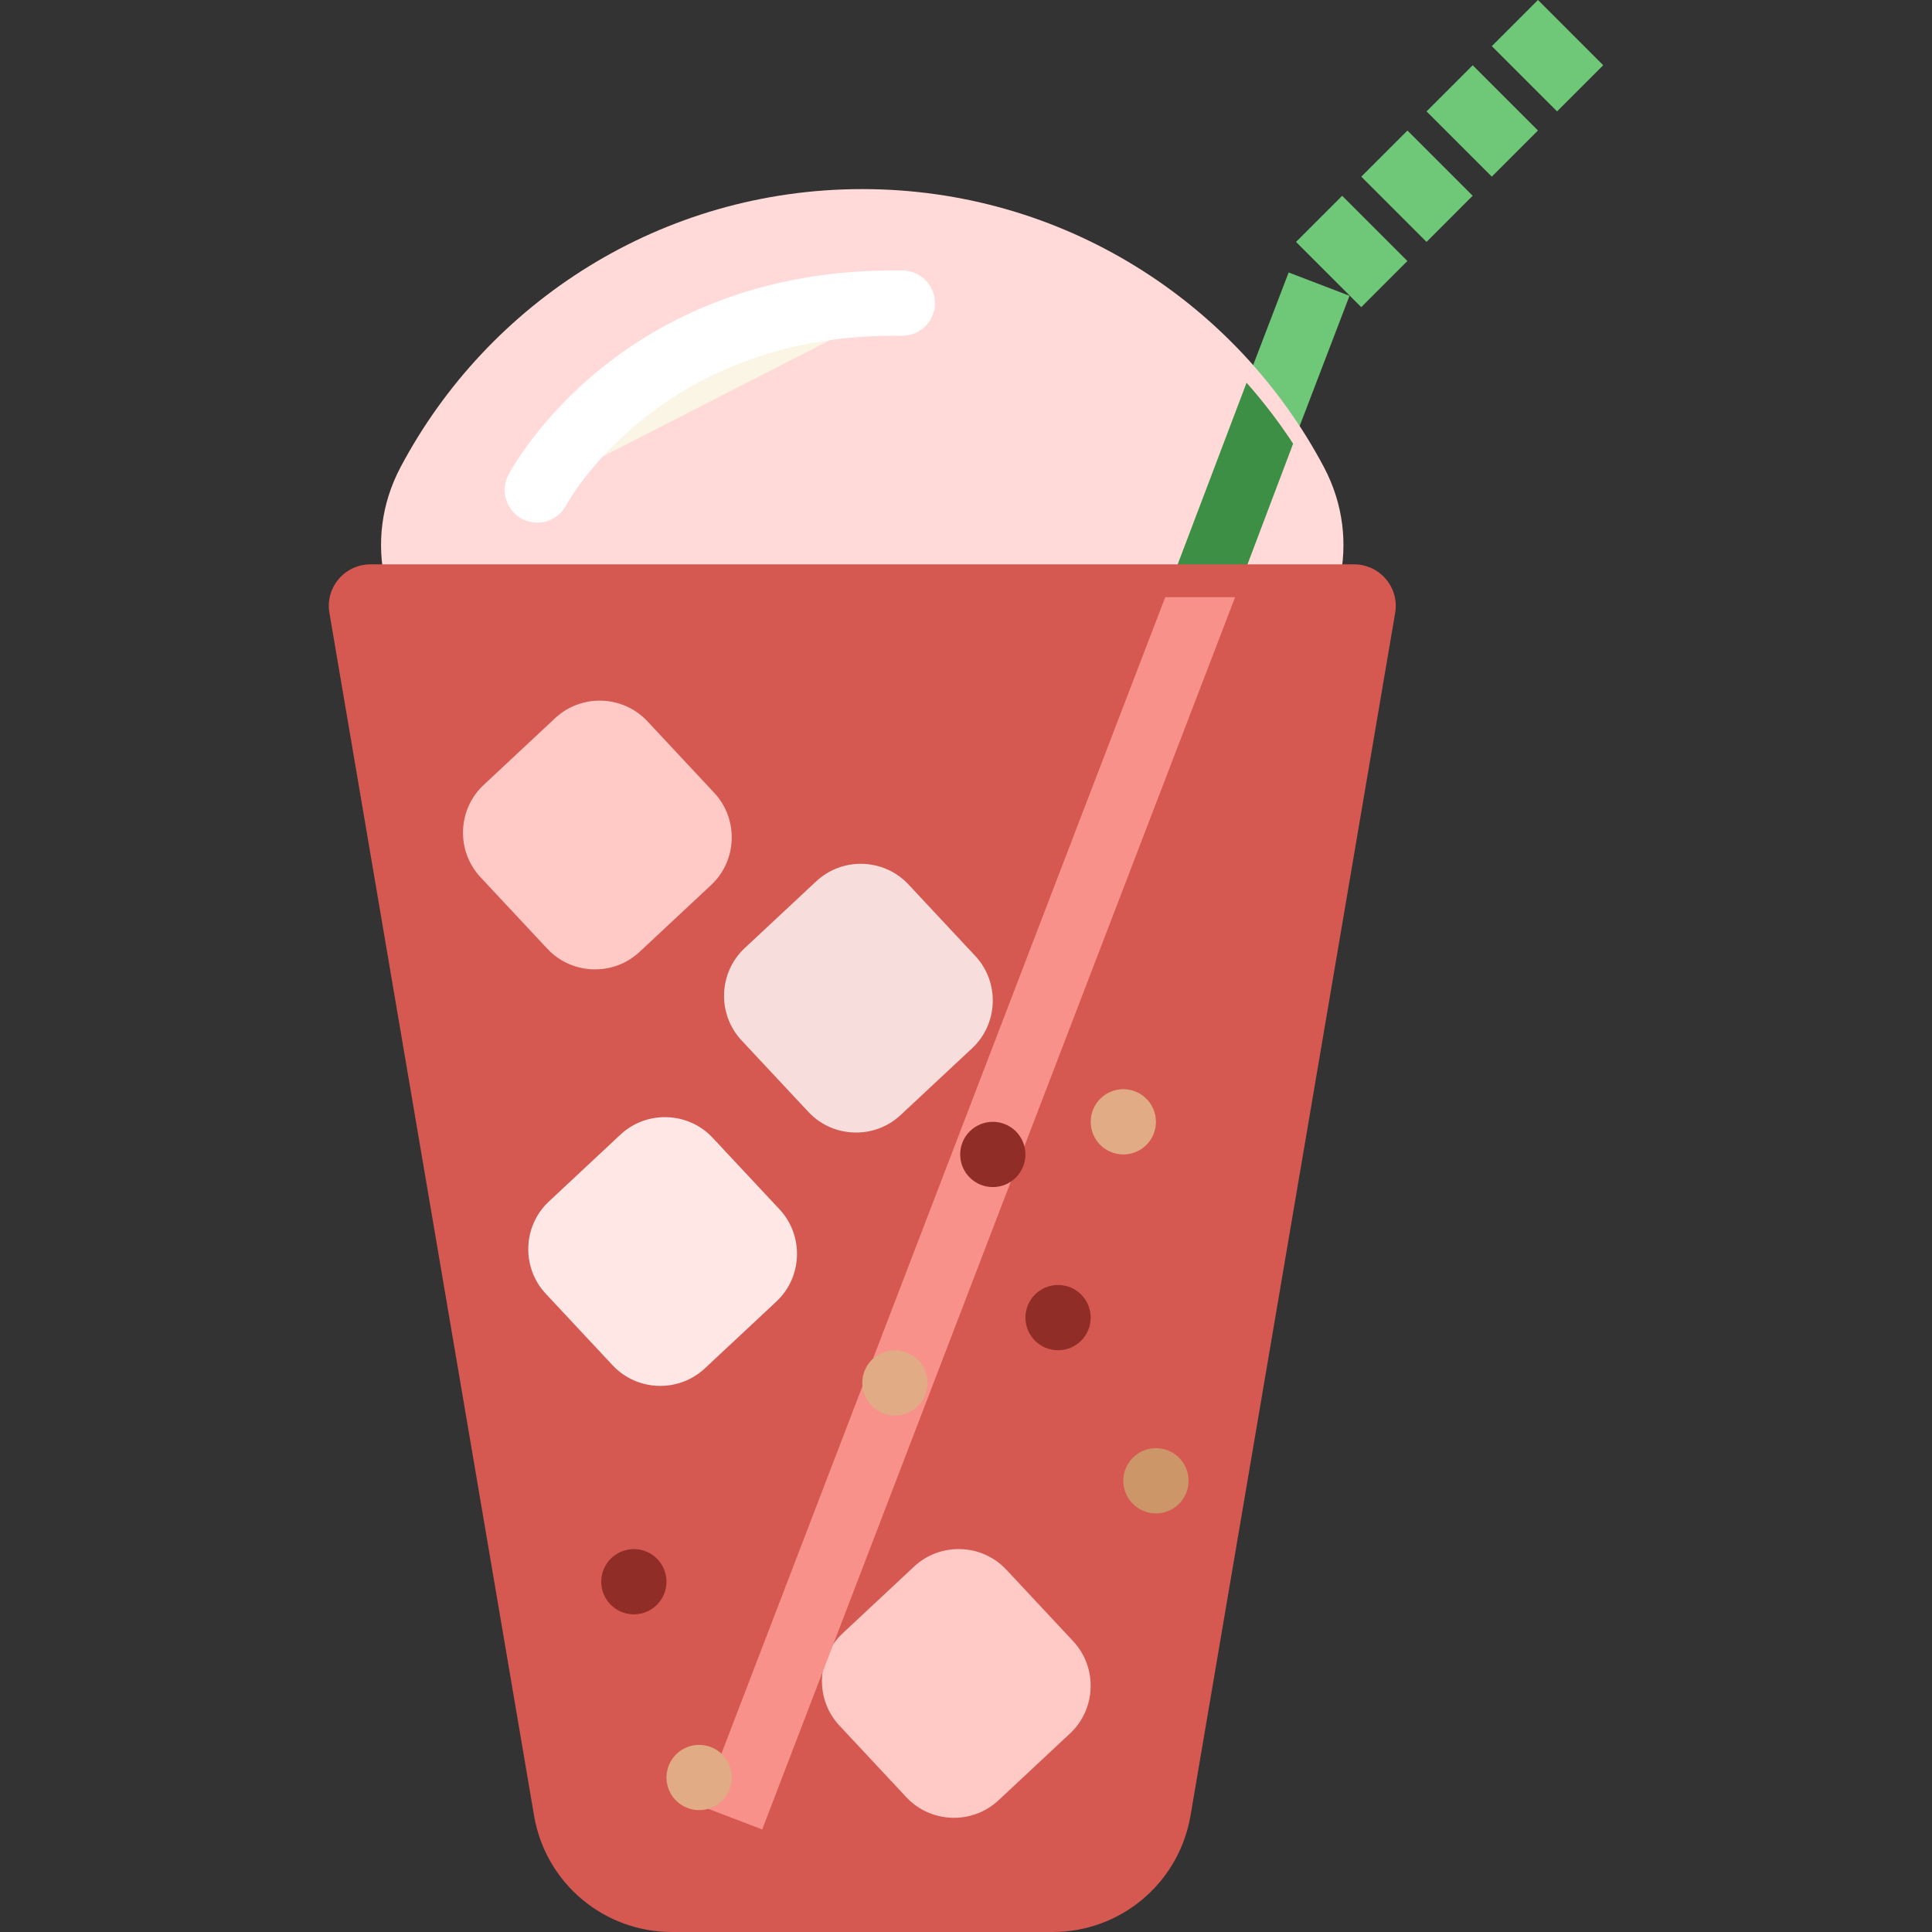 <svg width="72" height="72" viewBox="0 0 72 72" fill="none" xmlns="http://www.w3.org/2000/svg">
<rect x="0" y="0" width="72" height="72" fill="#333333" stroke="none"/>
<g clip-path="url(#clip0)">
<path d="M48.024 10.154L46.697 13.617C47.328 14.329 47.908 15.088 48.43 15.888L50.293 11.023L48.024 10.154Z" fill="#6FC778"/>
<path d="M49.922 21.64C50.219 20.28 50.074 18.798 49.339 17.409C46.073 11.246 39.594 7.047 32.133 7.047C24.673 7.047 18.194 11.246 14.928 17.409C14.193 18.798 14.048 20.28 14.345 21.64H49.922Z" fill="#FFDAD8"/>
<path d="M52.45 9.727L50.019 7.296L48.299 9.015L50.73 11.447L52.45 9.727Z" fill="#6FC778"/>
<path d="M54.882 7.295L52.451 4.864L50.731 6.583L53.163 9.015L54.882 7.295Z" fill="#6FC778"/>
<path d="M57.315 4.863L54.883 2.431L53.163 4.151L55.595 6.583L57.315 4.863Z" fill="#6FC778"/>
<path d="M59.747 2.431L57.315 -0.001L55.595 1.719L58.027 4.151L59.747 2.431Z" fill="#6FC778"/>
<path d="M46.456 14.263L43.425 22.254H46.028L48.191 16.535C47.668 15.735 47.088 14.977 46.456 14.263Z" fill="#3D8F45"/>
<path d="M39.229 71.392H25.039C22.811 71.392 20.903 69.796 20.509 67.603L12.876 22.749C12.773 22.171 13.216 21.64 13.804 21.64H50.463C51.051 21.64 51.496 22.171 51.391 22.749L43.758 67.603C43.365 69.796 41.457 71.392 39.229 71.392Z" fill="#D55951"/>
<path d="M39.229 72H25.04C22.516 72 20.357 70.197 19.911 67.711L12.278 22.851C12.197 22.405 12.319 21.942 12.614 21.589C12.91 21.235 13.344 21.032 13.805 21.032H50.465C50.926 21.032 51.358 21.235 51.655 21.589C51.951 21.942 52.074 22.405 51.991 22.857L44.36 67.705C43.911 70.197 41.754 72 39.229 72ZM13.804 22.248C13.668 22.248 13.584 22.323 13.547 22.368C13.509 22.413 13.451 22.508 13.474 22.642L21.108 67.502C21.448 69.403 23.103 70.785 25.038 70.785H39.227C41.163 70.785 42.817 69.401 43.158 67.496L50.789 22.648C50.815 22.509 50.757 22.415 50.718 22.37C50.681 22.325 50.597 22.249 50.461 22.249H13.804V22.248Z" fill="#D55951"/>
<path d="M28.933 48.505L26.267 50.996C25.29 51.909 23.743 51.857 22.829 50.879L20.339 48.214C19.426 47.236 19.478 45.689 20.456 44.776L23.121 42.285C24.099 41.372 25.646 41.424 26.559 42.402L29.05 45.068C29.963 46.045 29.911 47.592 28.933 48.505Z" fill="#FFE7E6"/>
<path d="M36.229 39.064L33.564 41.554C32.586 42.468 31.039 42.415 30.126 41.438L27.635 38.772C26.722 37.794 26.774 36.247 27.752 35.334L30.418 32.844C31.395 31.93 32.942 31.983 33.855 32.96L36.346 35.626C37.259 36.604 37.207 38.151 36.229 39.064Z" fill="white" fill-opacity="0.8"/>
<path d="M26.501 32.983L23.835 35.474C22.857 36.387 21.311 36.335 20.397 35.357L17.907 32.692C16.994 31.714 17.046 30.167 18.023 29.254L20.689 26.763C21.667 25.85 23.214 25.902 24.127 26.88L26.617 29.546C27.531 30.523 27.479 32.07 26.501 32.983Z" fill="#FFC9C6"/>
<path d="M39.877 64.601L37.212 67.092C36.234 68.005 34.687 67.953 33.774 66.975L31.284 64.309C30.37 63.332 30.422 61.785 31.4 60.872L34.066 58.381C35.044 57.468 36.59 57.52 37.504 58.498L39.994 61.163C40.907 62.141 40.855 63.688 39.877 64.601Z" fill="#FFC9C6"/>
<path d="M43.425 22.255L26.135 67.31L28.405 68.178L46.029 22.255H43.425Z" fill="#F89189"/>
<path d="M36.999 44.239C37.671 44.239 38.215 43.695 38.215 43.023C38.215 42.352 37.671 41.807 36.999 41.807C36.327 41.807 35.783 42.352 35.783 43.023C35.783 43.695 36.327 44.239 36.999 44.239Z" fill="#8F2D26"/>
<path d="M39.431 50.32C40.103 50.32 40.647 49.775 40.647 49.104C40.647 48.432 40.103 47.888 39.431 47.888C38.76 47.888 38.215 48.432 38.215 49.104C38.215 49.775 38.76 50.32 39.431 50.32Z" fill="#8F2D26"/>
<path d="M43.079 56.4C43.751 56.4 44.295 55.856 44.295 55.184C44.295 54.513 43.751 53.968 43.079 53.968C42.408 53.968 41.863 54.513 41.863 55.184C41.863 55.856 42.408 56.4 43.079 56.4Z" fill="#CC9669"/>
<path d="M33.351 52.752C34.023 52.752 34.567 52.208 34.567 51.536C34.567 50.864 34.023 50.32 33.351 50.32C32.679 50.32 32.135 50.864 32.135 51.536C32.135 52.208 32.679 52.752 33.351 52.752Z" fill="#E0AB85"/>
<path d="M41.863 43.023C42.535 43.023 43.079 42.479 43.079 41.807C43.079 41.136 42.535 40.591 41.863 40.591C41.192 40.591 40.647 41.136 40.647 41.807C40.647 42.479 41.192 43.023 41.863 43.023Z" fill="#E0AB85"/>
<path d="M23.622 60.162C24.294 60.162 24.838 59.617 24.838 58.946C24.838 58.274 24.294 57.73 23.622 57.73C22.951 57.73 22.406 58.274 22.406 58.946C22.406 59.617 22.951 60.162 23.622 60.162Z" fill="#8F2D26"/>
<path d="M26.055 67.458C26.726 67.458 27.27 66.914 27.27 66.242C27.27 65.57 26.726 65.026 26.055 65.026C25.383 65.026 24.838 65.57 24.838 66.242C24.838 66.914 25.383 67.458 26.055 67.458Z" fill="#E0AB85"/>
<path d="M20.024 18.259C20.024 18.259 23.768 11.145 33.626 11.297L20.024 18.259Z" fill="#FAF5E5"/>
<path d="M20.024 19.477C19.833 19.477 19.64 19.432 19.458 19.337C18.865 19.024 18.635 18.29 18.949 17.694C19.114 17.38 23.076 10.079 33.312 10.079C33.422 10.079 33.534 10.08 33.646 10.081C34.318 10.092 34.854 10.644 34.843 11.317C34.832 11.982 34.29 12.513 33.627 12.513C33.542 12.52 33.422 12.512 33.319 12.511C24.527 12.511 21.133 18.763 21.1 18.826C20.884 19.239 20.46 19.477 20.024 19.477Z" fill="white"/>
</g>
<defs>
<clipPath id="clip0">
<rect width="72" height="72" fill="white"/>
</clipPath>
</defs>
</svg>

